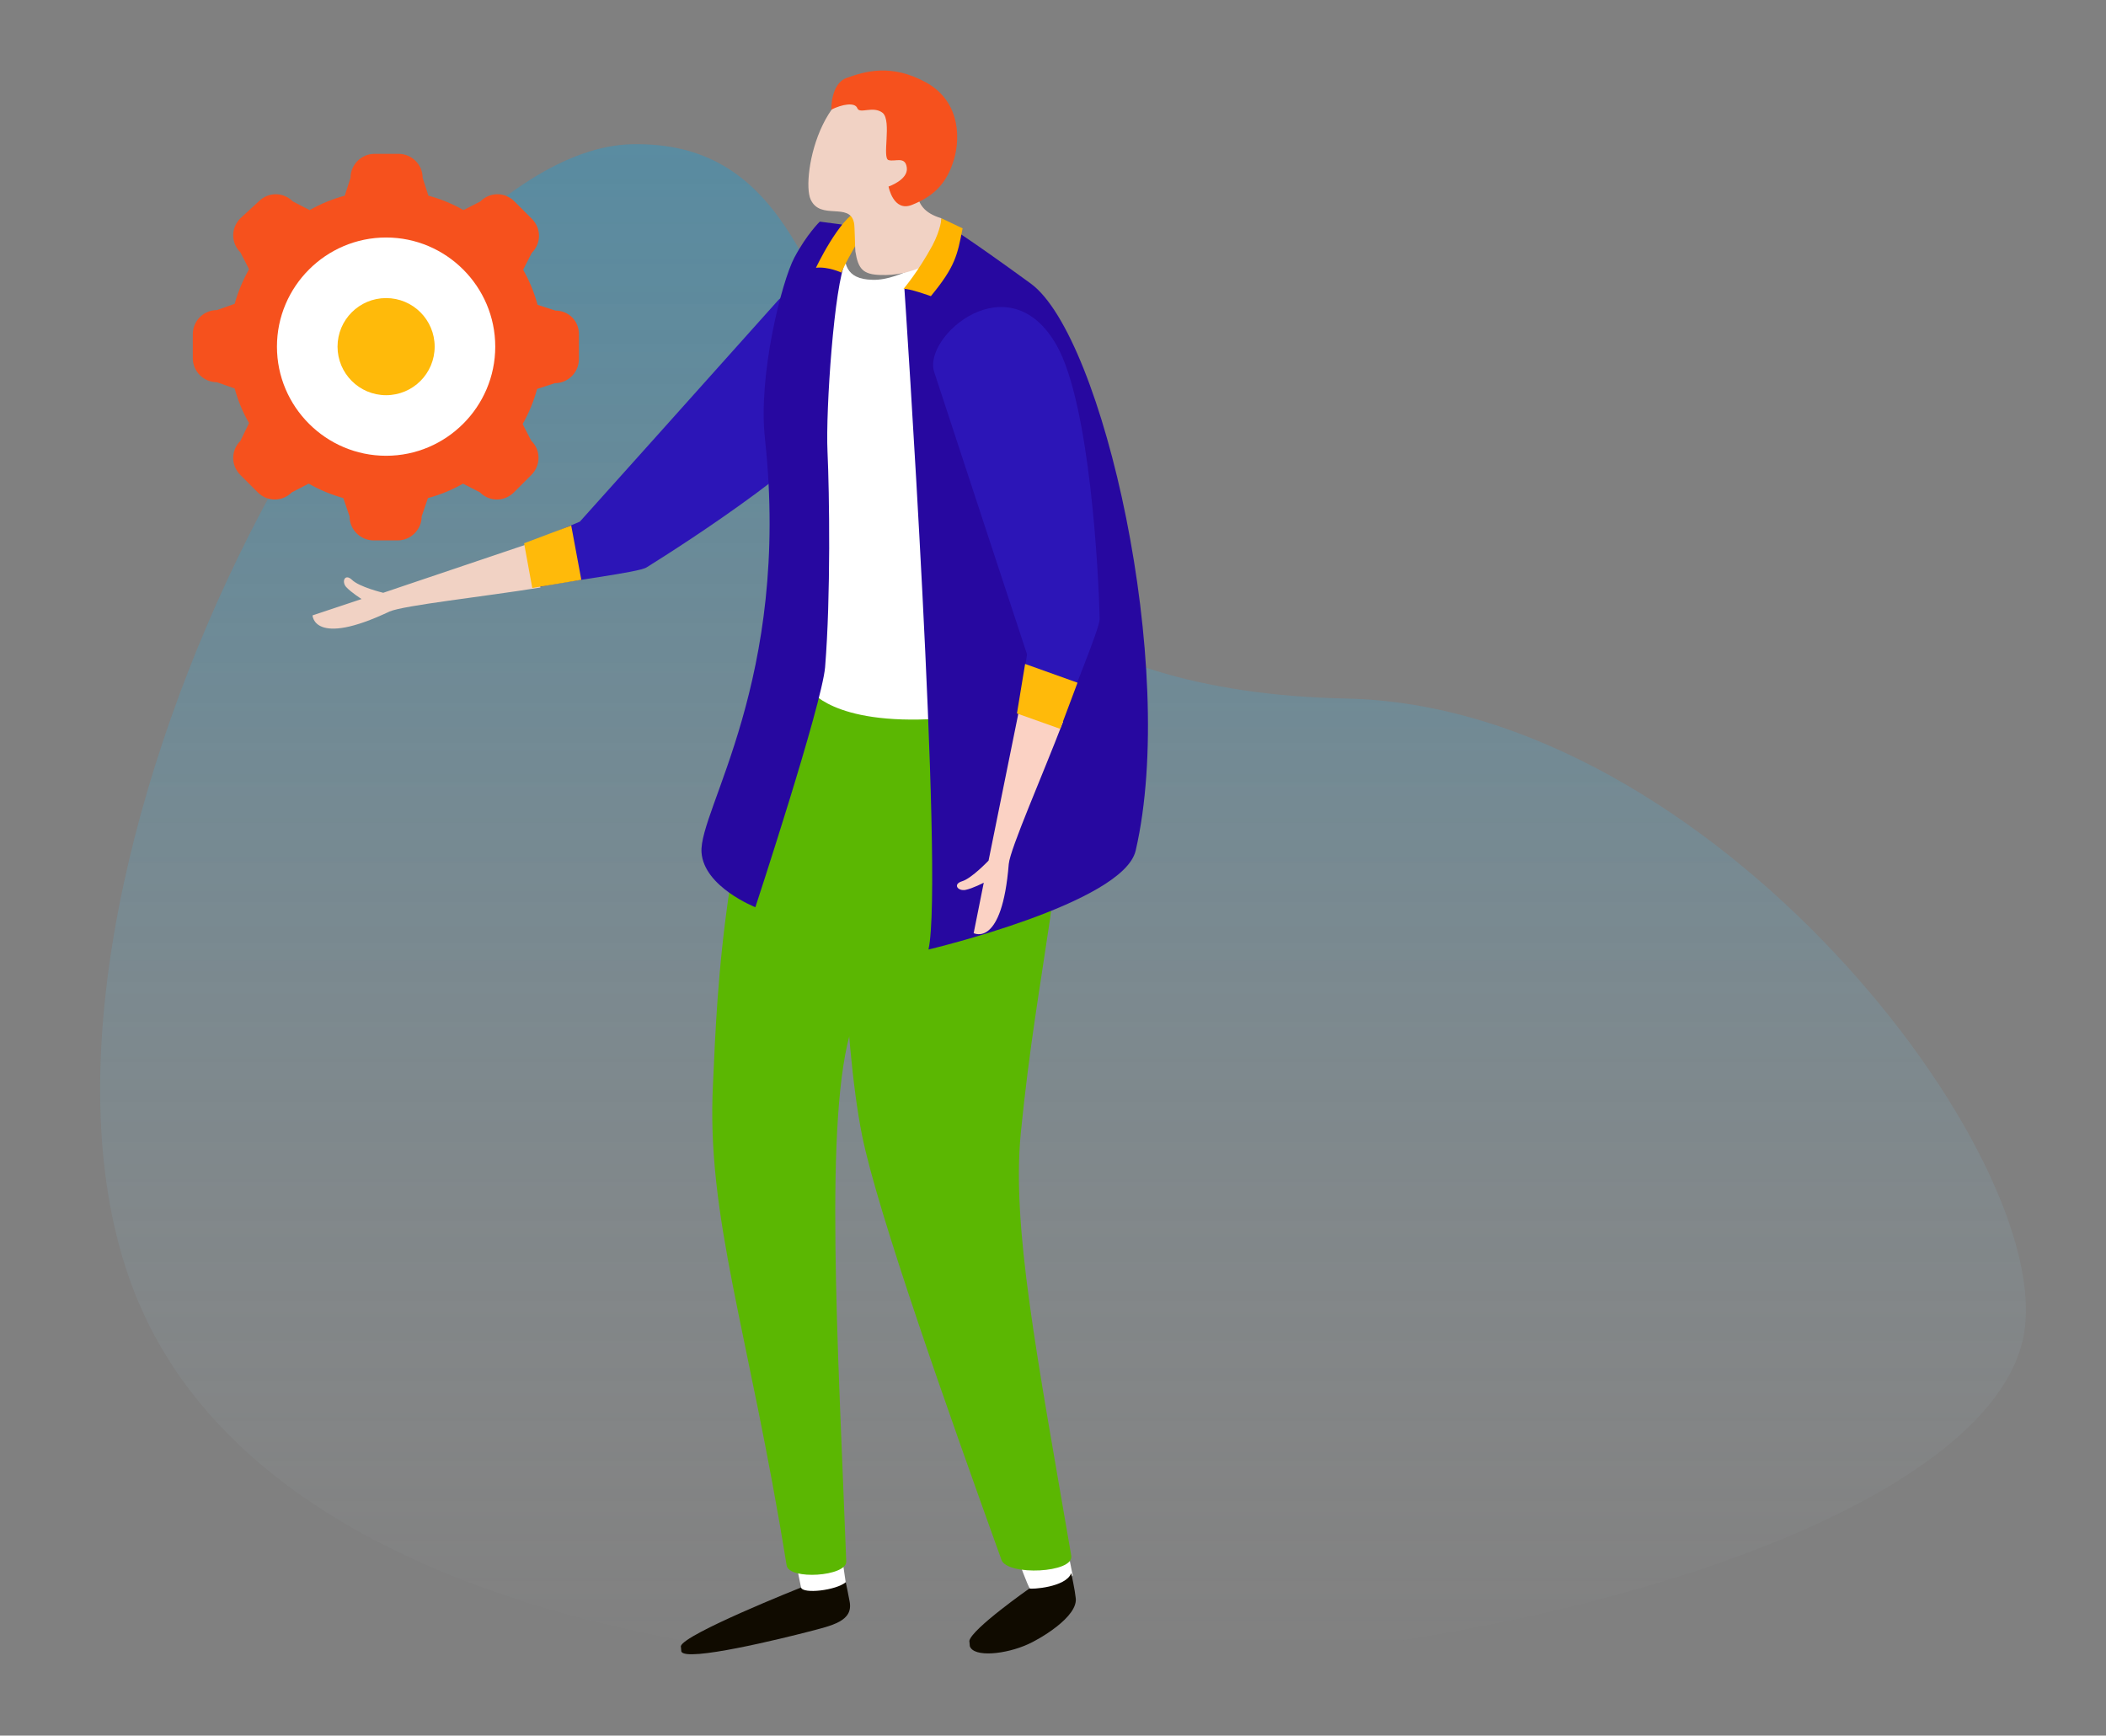 <?xml version="1.0" encoding="utf-8"?>
<!-- Generator: Adobe Illustrator 22.1.0, SVG Export Plug-In . SVG Version: 6.00 Build 0)  -->
<svg version="1.1" id="Layer_1" xmlns="http://www.w3.org/2000/svg" xmlns:xlink="http://www.w3.org/1999/xlink" x="0px" y="0px"
	 viewBox="0 0 438 361" style="enable-background:new 0 0 438 361;" xml:space="preserve">
<rect x="0" y="0" width="438" height="361" fill="#808080" stroke="none"/>
<style type="text/css">
	.st0{opacity:0.3;fill:url(#SVGID_1_);enable-background:new    ;}
	.st1{fill:#2C15B7;}
	.st2{fill:#F1D2C4;}
	.st3{fill:#FFBA0A;}
	.st4{fill:#FFFFFF;}
	.st5{fill:#5BB702;}
	.st6{fill:#2708A0;}
	.st7{fill:#FFB400;}
	.st8{fill:#F6511D;}
	.st9{fill:#100B00;}
	.st10{fill:#FBD2C4;}
</style>
<linearGradient id="SVGID_1_" gradientUnits="userSpaceOnUse" x1="221.062" y1="414.55" x2="221.062" y2="731.962" gradientTransform="matrix(1 0 0 -1 0 762)">
	<stop  offset="0" style="stop-color:#FFFFFF;stop-opacity:0"/>
	<stop  offset="2.168840e-02" style="stop-color:#F6FCFE;stop-opacity:2.168840e-02"/>
	<stop  offset="0.183" style="stop-color:#B6E5FA;stop-opacity:0.183"/>
	<stop  offset="0.342" style="stop-color:#7ED2F6;stop-opacity:0.342"/>
	<stop  offset="0.494" style="stop-color:#51C2F3;stop-opacity:0.494"/>
	<stop  offset="0.64" style="stop-color:#2EB6F0;stop-opacity:0.64"/>
	<stop  offset="0.776" style="stop-color:#15ADEE;stop-opacity:0.776"/>
	<stop  offset="0.9" style="stop-color:#05A8ED;stop-opacity:0.9"/>
	<stop  offset="1" style="stop-color:#00A6ED"/>
</linearGradient>
<path class="st0" d="M28.7,270.6C-5.2,189.8,78.1,31.2,131.4,30c62-1.3,24.2,112.7,148.6,115.3c76.1,1.6,147.7,95.3,140.9,132.4
	C407.7,348.7,80.2,393.2,28.7,270.6z"/>
<g>
	<path class="st1" d="M120.6,108.5c0,0,30.5-34,41.2-46c5.2-5.7,27.8,2,17.5,19.4c-7.2,12.2-36.8,31.1-44.8,36.1
		c-1.6,1.1-17.2,2.9-22.3,4.1l-1.6-9.4L120.6,108.5z"/>
	<path class="st2" d="M65,128l10.2-3.4c0,0-2.2-1.4-3.2-2.5c-1-1.1-0.3-2.9,1.2-1.5c1.5,1.5,6.5,2.7,6.5,2.7l31.1-10.5l1.6,9.4
		c-11.7,1.9-28.4,3.7-31.4,5C65.2,134.7,65,128,65,128z"/>
	<polygon class="st3" points="118.8,109.3 120.9,120.6 110.7,122.3 109,113 	"/>
</g>
<g>
	<g>
		<g>
			<polygon class="st4" points="175.3,325.1 175.9,329.2 171.4,334.6 166.6,332.2 166.6,330.2 165.7,325.8 			"/>
			<path class="st4" d="M222.3,323.7l0.8,4l-4.8,4.6c0,0-3.8-1.7-4.1-1.9c-0.3-0.1-2.6-6.4-2.6-6.4L222.3,323.7z"/>
			<path class="st5" d="M223.5,136.5c-2.3,49.5-7.6,63.1-11.2,99.2c-1.9,19.4,3.3,45.9,10.5,87.9c0.6,3.6-13.2,4.2-14.5,0.9
				c-11.3-31.4-25.8-72.4-29-88.3c-4.1-20.2-4.6-60.2-4.6-60.2l9.7-45.2L223.5,136.5z"/>
			<path class="st5" d="M167.8,124c-17.6,46.3-18.6,81.7-19.5,101.2c-1.5,27.9,7.4,51.4,15.3,100.4c0.5,3.1,12.5,2.3,12.4-0.8
				c-1.7-45.1-4.7-93,1.2-111.2c5-15.5,16.6-37.5,16.6-37.5l12.1-41.6L167.8,124z"/>
			<path class="st4" d="M195.1,149.5c-22.1,1.4-26.7-6.1-26.7-6.1L165.1,85c0,0,3.4-28.7,3.2-28.9c-0.2-0.2,7.2-8.4,7.2-5
				c0.1,3.4,0.1,7,6,7.1c6,0.2,14.2-5.8,14.2-5.8l-1.8,9.4L195.1,149.5z"/>
			<path class="st6" d="M175.9,54.3c-2.4,4.8-4.2,31-3.8,39.6c0.4,8.6,0.7,30.1-0.5,44.9c-0.7,7.9-14.5,49.9-14.5,49.9
				s-10.7-4.2-11.2-11.4c-0.6-8.8,18.6-35.9,13.2-86c-1.5-13.2,3.5-32.8,6.1-37.7c2.6-4.9,5.3-7.5,5.3-7.5l4.6,0.6L175.9,54.3z"/>
			<path class="st6" d="M188.1,60.1c0,0,8.3,123,5,137.4c0,0,40.6-9.6,43.1-20.6C245,138.8,229.4,70,214.4,59
				c-13.6-9.9-16.8-11.7-16.8-11.7L194.5,59L188.1,60.1z"/>
			<path class="st7" d="M179.8,47.9c-4.1,6.8-4.8,8.8-4.8,8.8s-2.8-1.3-5.3-1c0,0,4.8-10.2,8.9-12C182.9,41.9,179.8,47.9,179.8,47.9
				z"/>
			<path class="st2" d="M195.8,45.4c-14.3-4.2,7.9-22.8-8.4-27.8S166.5,37,168.6,41.5c2,4.4,8.1,0.5,9,4.8c0.2,0.6,0.2,5.4,0.3,6
				c0.6,3.7,1.6,4.8,5.3,4.9l0,0c3,0.1,6-0.5,8.8-1.8l4-1.8L195.8,45.4z"/>
			<path class="st7" d="M200.2,47.5c-1.1,5.6-1.5,7.9-6.6,14.1c0,0-4.7-1.7-5.7-1.5c0,0,3-3.5,6-9c1.8-3.4,1.9-5.7,1.9-5.7
				L200.2,47.5z"/>
			<path class="st8" d="M172.9,22.8c2.2-1.1,4.9-1.6,5.4-0.3s3.3-0.6,5.3,1c1.9,1.7-0.2,9.4,1.2,9.8c1.4,0.4,3.5-0.9,3.8,1.6
				c0.3,2.5-3.8,3.9-3.8,3.9s1,5.4,4.9,3.8c4-1.6,6.8-3.9,8.4-8.5c1.7-4.6,1.9-12.8-5.4-16.9c-7.4-4.1-12.9-2.3-16.6-1
				C172.7,17.4,172.9,22.9,172.9,22.8z"/>
			<path class="st9" d="M168.1,339.4c5-1.3,9.4-2.2,8.6-6.3c-0.2-1.2-0.8-4-0.8-4c-2,1.7-8.9,2.5-9.3,1.1c0,0-24.4,9.7-25,12.2
				c0,0.1,0.1,0.9,0.1,1.1C142.5,345.8,163.1,340.7,168.1,339.4z"/>
			<path class="st9" d="M213.8,342c1.9-0.8,10.7-5.7,9.9-9.8c-0.1-1.2-0.9-5-0.9-5c-1.1,3-8.4,3.4-8.7,3.2c0,0-12,8.4-12.5,10.9
				c0,0.1,0.1,0.9,0.1,1.1C202.5,344.8,209.2,344.1,213.8,342z"/>
		</g>
		<g>
			<path class="st1" d="M213.6,136.1c0,0-14.3-43.4-19.3-58.7c-2.5-7.4,15.6-23.1,25.5-5.5c6.9,12.3,8.7,47.4,8.9,56.8
				c0.1,1.9-6.1,16.4-7.7,21.4l-9-3.2L213.6,136.1z"/>
			<path class="st10" d="M202.5,194.1l2.1-10.5c0,0-2.3,1.2-3.8,1.5c-1.6,0.3-2.7-1.2-0.7-1.8c2-0.6,5.5-4.3,5.5-4.3l6.5-32.1l9,3.2
				c-4.2,11-11,26.4-11.3,29.6C208.4,197.2,202.6,194.1,202.5,194.1z"/>
			<polygon class="st3" points="213.2,138.1 224.1,142 220.5,151.6 211.5,148.4 			"/>
		</g>
	</g>
</g>
<g id="Settings_1_">
	<g>
		<path class="st8" d="M115.5,64.6l-3.7-1.2c-0.7-2.6-1.7-5-3-7.3l1.8-3.5c2-2,2-5.1,0-7.1l-3.6-3.6c-2-2-5.1-2-7.1,0l-3.5,1.8
			c-2.3-1.3-4.7-2.3-7.3-3l-1.2-3.7c0-2.8-2.3-5-5-5h-5c-2.8,0-5,2.3-5,5l-1.2,3.7c-2.6,0.7-5,1.7-7.3,3l-3.5-1.8c-2-2-5.1-2-7.1,0
			L50,45.4c-2,2-2,5.1,0,7.1l1.8,3.5c-1.3,2.3-2.3,4.7-3,7.2l-3.7,1.3c-2.8,0-5,2.3-5,5v5c0,2.8,2.3,5,5,5l3.7,1.3
			c0.7,2.5,1.7,5,3,7.2L50,91.7c-2,2-2,5.1,0,7.1l3.6,3.6c2,2,5.1,2,7.1,0l3.5-1.8c2.3,1.3,4.7,2.3,7.2,3l1.3,3.8c0,2.8,2.3,5,5,5h5
			c2.8,0,5-2.3,5-5l1.3-3.8c2.6-0.7,5-1.7,7.3-3l3.5,1.8c2,2,5.1,2,7.1,0l3.6-3.6c2-2,2-5.2,0-7.1l-1.8-3.5c1.3-2.3,2.3-4.7,3-7.3
			l3.7-1.2c2.8,0,5-2.3,5-5v-5C120.5,66.8,118.3,64.6,115.5,64.6z"/>
	</g>
</g>
<g id="Elipse_12_">
	<g>
		<path class="st4" d="M80.3,49.4c-12.5,0-22.7,10.2-22.7,22.7c0,12.5,10.2,22.7,22.7,22.7c12.5,0,22.7-10.2,22.7-22.7
			C103,59.6,92.8,49.4,80.3,49.4z"/>
	</g>
</g>
<g id="Elipse_13_">
	<g>
		<circle class="st3" cx="80.3" cy="72.1" r="10.1"/>
	</g>
</g>
</svg>
